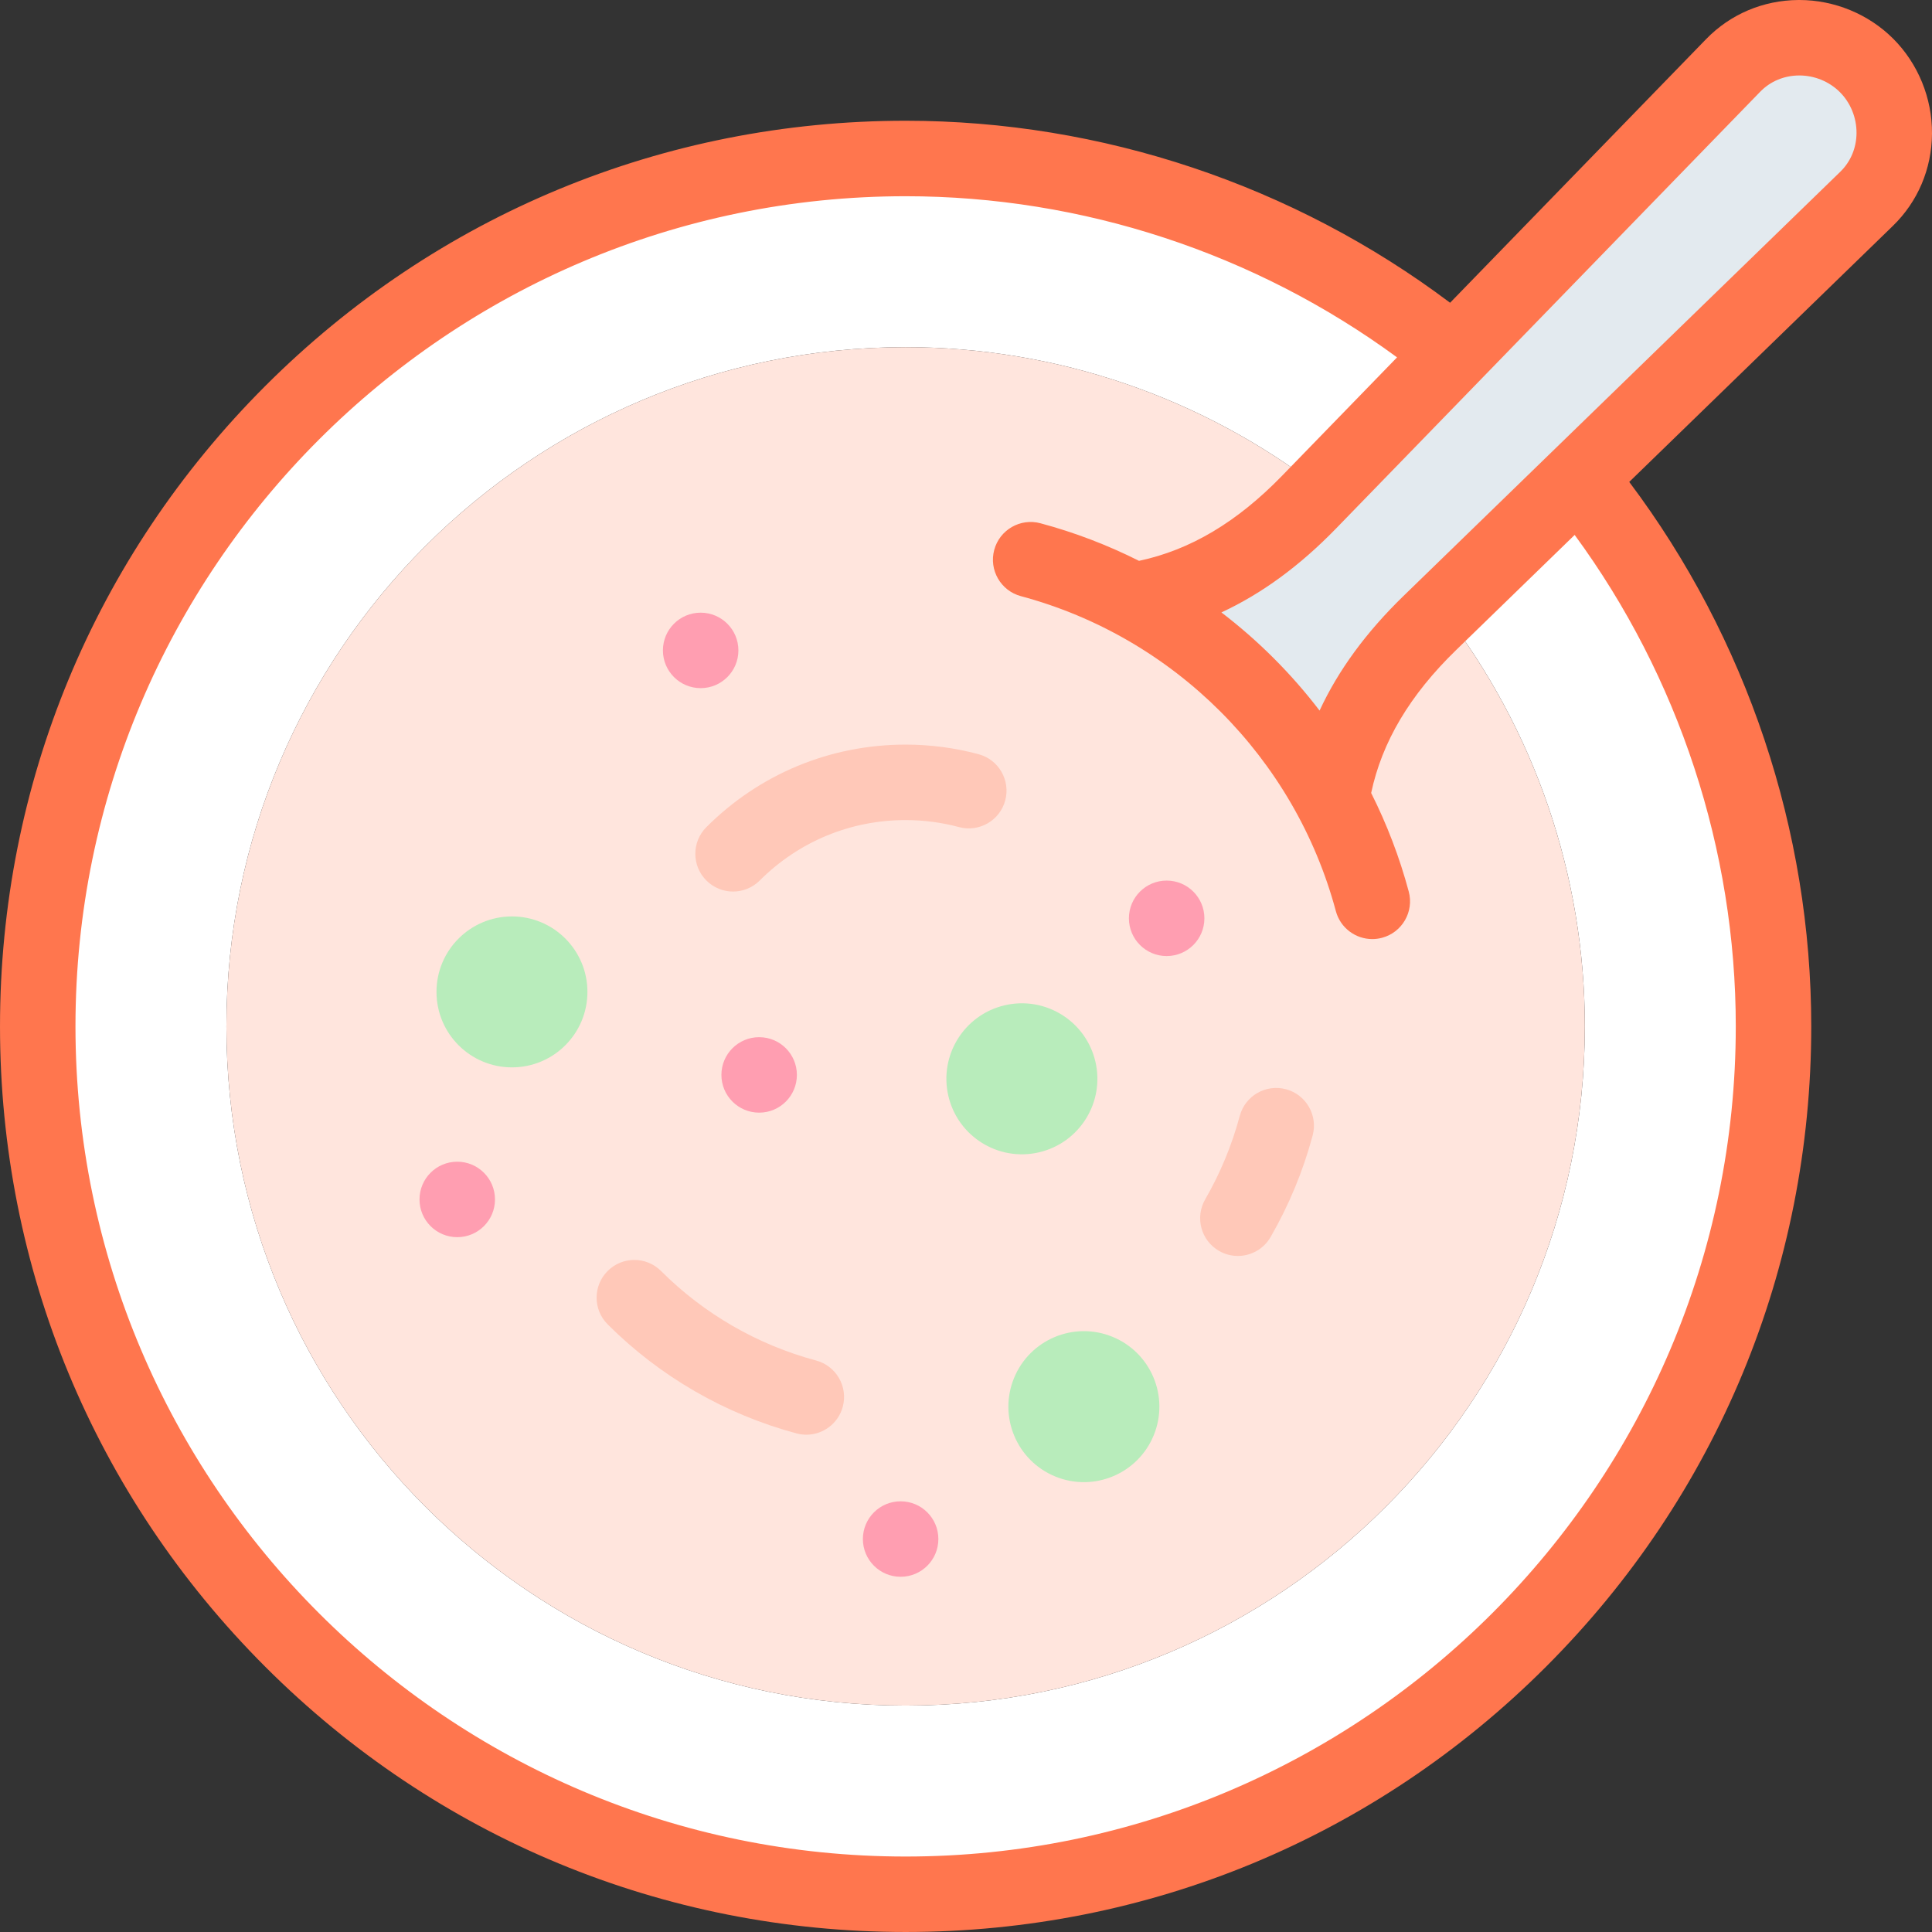 <svg id="Layer_1" enable-background="new 0 0 512.002 512.002" height="512" viewBox="0 0 512.002 512.002" width="512" xmlns="http://www.w3.org/2000/svg"><rect x="0" y="0" width="512.002" height="512.002" fill="#333333" stroke="none"/><g><g><g><path clip-rule="evenodd" d="m300.365 159.084c22.316 11.93 40.621 30.235 52.552 52.55l.008-.018c2.408-15.029 9.741-30.734 26.005-46.529 1.117-1.085 2.247-2.182 3.39-3.292 11.053-10.734 23.27-22.598 36.045-35.005 24.797-24.081 51.7-50.208 76.296-74.093 9.923-9.637 9.654-25.701-.001-35.355-9.654-9.654-25.718-9.923-35.355 0-23.885 24.596-50.012 51.499-74.093 76.296-12.407 12.775-24.271 24.992-35.005 36.045-1.11 1.143-2.207 2.273-3.292 3.39-15.795 16.264-31.5 23.597-46.53 26.005z" fill="#e3eaef" fill-rule="evenodd"/></g><g><path clip-rule="evenodd" d="m382.319 161.795c24.38 31.484 37.681 70.237 37.681 110.207 0 99.411-80.589 180-180 180s-180-80.589-180-180 80.589-180 180-180c39.995 0 78.742 13.319 110.204 37.683 10.735-11.054 22.599-23.271 35.006-36.047-40.939-33.332-92.204-51.636-145.21-51.636-127.026 0-230 102.974-230 230s102.974 230 230 230 230-102.974 230-230c0-52.947-18.268-104.222-51.638-145.209-12.774 12.405-24.99 24.268-36.043 35.002z" fill="#fff" fill-rule="evenodd"/></g><g><path clip-rule="evenodd" d="m352.917 211.635c-11.931-22.315-30.236-40.62-52.552-52.55l.02-.007c15.029-2.408 30.735-9.741 46.53-26.005 1.084-1.117 2.181-2.246 3.29-3.388-31.462-24.364-70.209-37.683-110.205-37.683-99.411 0-180 80.589-180 180s80.589 180 180 180 180-80.589 180-180c0-39.97-13.301-78.723-37.681-110.206-1.142 1.11-2.273 2.207-3.39 3.292-16.264 15.795-23.598 31.5-26.005 46.529z" fill="#ffe5dd" fill-rule="evenodd"/></g><g><circle clip-rule="evenodd" cx="135.676" cy="262.864" fill="#b8ecbb" fill-rule="evenodd" r="20"/></g><g><ellipse clip-rule="evenodd" cx="270.676" cy="285.864" fill="#b8ecbb" fill-rule="evenodd" rx="20" ry="20" transform="matrix(.974 -.228 .228 .974 -58.004 69.177)"/></g><g><ellipse clip-rule="evenodd" cx="287.177" cy="372.864" fill="#b8ecbb" fill-rule="evenodd" rx="20" ry="20" transform="matrix(.378 -.926 .926 .378 -166.584 497.763)"/></g><g><path d="m213.692 380.213c-.856 0-1.727-.111-2.594-.344-18.908-5.064-36.22-15.06-50.063-28.902-3.905-3.905-3.905-10.237 0-14.143 3.905-3.904 10.237-3.904 14.143 0 11.364 11.364 25.574 19.568 41.095 23.727 5.335 1.429 8.501 6.912 7.072 12.247-1.197 4.468-5.238 7.415-9.653 7.415z" fill="#ffc8b8"/></g><g><path d="m194.269 236.271c-2.559 0-5.119-.977-7.071-2.929-3.905-3.905-3.905-10.237 0-14.143 14.104-14.104 32.856-21.871 52.803-21.871 6.525 0 13.027.855 19.327 2.544 5.334 1.43 8.5 6.913 7.071 12.247-1.429 5.335-6.913 8.503-12.248 7.071-4.612-1.235-9.373-1.862-14.15-1.862-14.604 0-28.334 5.688-38.66 16.014-1.954 1.952-4.513 2.929-7.072 2.929z" fill="#ffc8b8"/></g><g><path d="m328.043 332.841c-1.697 0-3.416-.433-4.991-1.342-4.783-2.762-6.422-8.877-3.66-13.66 4.004-6.936 7.085-14.374 9.158-22.11 1.429-5.336 6.911-8.499 12.248-7.071 5.334 1.43 8.5 6.913 7.071 12.247-2.525 9.425-6.278 18.486-11.156 26.935-1.853 3.207-5.214 5.001-8.67 5.001z" fill="#ffc8b8"/></g><g><path d="m185.685 182.365c-5.523 0-10.004-4.478-10.004-10s4.474-10 9.997-10h.007c5.523 0 10 4.478 10 10s-4.477 10-10 10z" fill="#ff9eb1"/></g><g><path d="m201.185 294.865c-5.523 0-10.004-4.478-10.004-10s4.474-10 9.997-10h.007c5.523 0 10 4.478 10 10s-4.477 10-10 10z" fill="#ff9eb1"/></g><g><path d="m309.178 253.365c-5.523 0-10.004-4.478-10.004-10s4.474-10 9.997-10h.007c5.523 0 10 4.478 10 10s-4.477 10-10 10z" fill="#ff9eb1"/></g><g><path d="m121.178 327.865c-5.523 0-10.004-4.478-10.004-10s4.474-10 9.997-10h.007c5.523 0 10 4.478 10 10s-4.477 10-10 10z" fill="#ff9eb1"/></g><g><path d="m238.678 417.865c-5.523 0-10.004-4.478-10.004-10s4.474-10 9.997-10h.007c5.523 0 10 4.478 10 10s-4.477 10-10 10z" fill="#ff9eb1"/></g></g><path d="m512.001 35.418c.069-9.386-3.675-18.552-10.27-25.147-6.536-6.537-15.595-10.271-24.892-10.271-.084 0-.169 0-.254.001-9.339.068-18.023 3.753-24.454 10.374l-67.843 69.859c-41.439-31.156-92.326-48.232-144.288-48.232-64.106 0-124.375 24.964-169.706 70.294s-70.294 105.6-70.294 169.706 24.964 124.376 70.294 169.706 105.6 70.294 169.706 70.294 124.376-24.964 169.706-70.294 70.294-105.6 70.294-169.706c0-51.916-17.087-102.857-48.235-144.285l69.862-67.845c6.621-6.431 10.305-15.115 10.374-24.454zm-52.001 236.584c0 121.309-98.692 220-220 220s-220-98.691-220-220 98.692-220 220-220c46.786 0 92.622 15.102 130.233 42.704l-30.493 31.399c-11.912 12.265-24.336 19.654-37.888 22.525-8.27-4.158-17.01-7.519-26.126-9.961-5.332-1.428-10.818 1.735-12.247 7.071-1.43 5.334 1.736 10.817 7.071 12.247 40.604 10.88 72.585 42.861 83.464 83.464 1.197 4.468 5.237 7.415 9.653 7.415.857 0 1.728-.111 2.595-.344 5.334-1.43 8.5-6.913 7.071-12.247-2.443-9.117-5.803-17.857-9.962-26.127 2.871-13.551 10.259-25.975 22.525-37.887l31.405-30.499c27.596 37.606 42.699 83.494 42.699 130.24zm27.693-226.479-115.73 112.391c-9.93 9.643-17.299 19.707-22.26 30.401-7.478-9.784-16.232-18.538-26.016-26.016 10.694-4.961 20.758-12.33 30.401-22.26l112.39-115.73c2.67-2.749 6.311-4.279 10.253-4.308.037-.001.074-.001.111-.001 4.027 0 7.938 1.604 10.746 4.413 2.834 2.834 4.443 6.792 4.413 10.858-.029 3.942-1.559 7.583-4.308 10.252z" fill="#ff764e"/></g></svg>